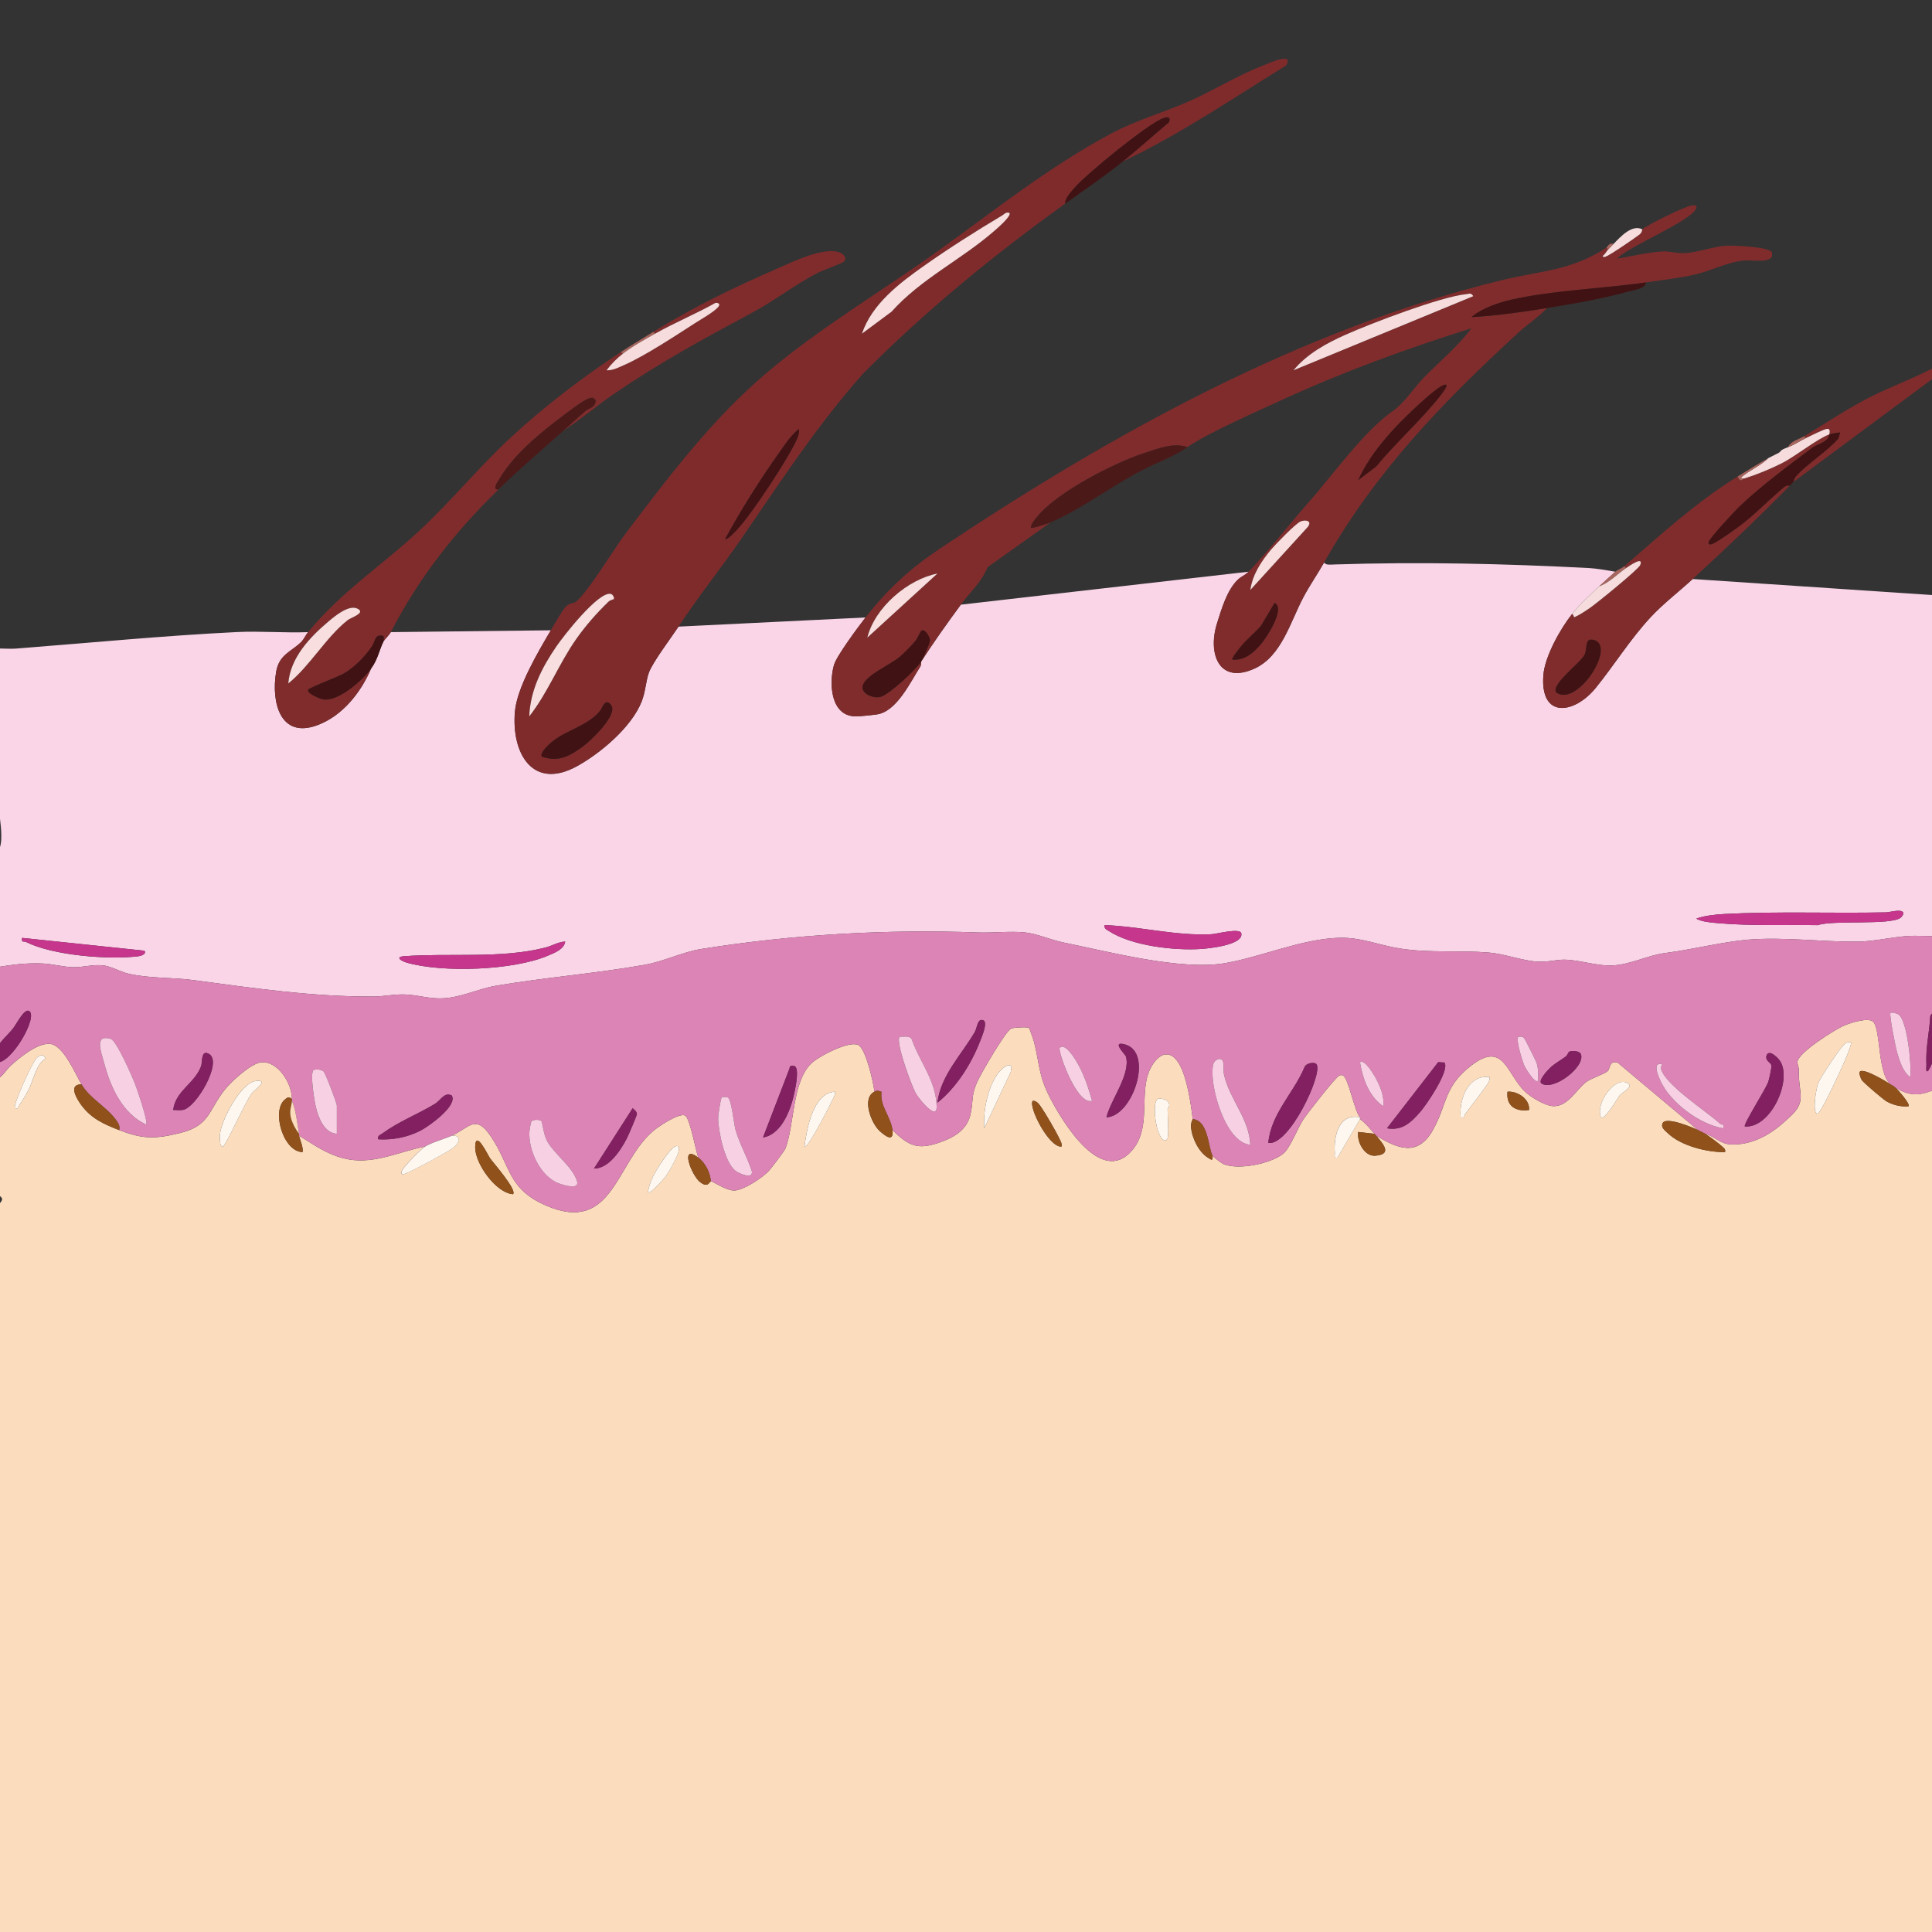 <?xml version="1.0" encoding="UTF-8"?>
<svg id="Calque_1" data-name="Calque 1" xmlns="http://www.w3.org/2000/svg" viewBox="0 0 800 800">
  <rect x="0" y="0" width="800" height="800" fill="#333333" stroke="none"/>
  <defs>
    <style>
      .cls-1 {
        fill: #f8d0e4;
      }

      .cls-2 {
        fill: #fef7f0;
      }

      .cls-3 {
        fill: #c5368c;
      }

      .cls-4 {
        fill: #f6dcdc;
      }

      .cls-5 {
        fill: #91511b;
      }

      .cls-6 {
        fill: #a8655e;
      }

      .cls-7 {
        fill: #832062;
      }

      .cls-8 {
        fill: #4c1919;
      }

      .cls-9 {
        fill: #802c2c;
      }

      .cls-10 {
        fill: #7f2b2c;
      }

      .cls-11 {
        fill: #f9d5e7;
      }

      .cls-12 {
        fill: #411213;
      }

      .cls-13 {
        fill: #f8dede;
      }

      .cls-14 {
        fill: #dc84b5;
      }

      .cls-15 {
        fill: #fbddbd;
      }
    </style>
  </defs>
  <path class="cls-15" d="M782.81,449.01c-1.81-1.24-11.12-6.85-12.65-5.3-.5.5.23,2.61.71,3.44.58,1.03,9.16,8.3,10.5,9.02,2.77,1.47,5.76,2.16,8.89,1.93.95-.87-4.32-6.75-5.21-7.58,7.03,4.08,10.87,2.8,17.87,0v564.06c-6.81.31-13.65.46-20.47.77-36.04,1.6-71.82,2.16-107.97-.02-22.22-1.33-45.61-5.21-67.8-4.57-36.41,1.04-72.95,5.4-109.39,6.13-42.19.84-83.88-3.22-125.9-4.55-75.35-2.38-150.98-6.86-226.36-7.58-41.77-.4-80.01,4.72-121.35,7.54-8.28.57-16.64.83-24.94.77l.33-513.3c.68-2.23,3.84-3.04-.33-5.27v-47.76c2.12-.56,3.86-3.85,5.95-5.7,3.78-3.35,10.9-9.24,16.03-8.78,5.54.5,10.49,12.47,13.02,16.75-5.77-.05-1.78,6.29.02,8.7,4.14,5.55,9.44,7.87,15.62,10.25,9.89,3.81,14.96,3.74,25.34,1.16,12.37-3.06,11.61-9.62,18.61-18.2,2.7-3.3,10.47-10.4,14.56-10.98,7.04-1.01,13.11,8.83,12.97,15.13-1.36-1.07-1.85-.69-3.02.32-5.45,4.73-.55,21.56,7.48,21.66.22-2.44-1-4.54-1.49-6.82,5.94,3.7,11.12,7.46,18.03,9.31,12.05,3.22,22.38-2.44,34.09-4.76-1.69,1.05-9.18,8.57-9.67,10.25-.3,1.02.09,1.41,1.09,1.11,2.6-.79,18.26-9.22,20.46-11.01,2.36-1.92,3.62-5.1-.72-4.9,7.12-3.17,9.75-9,15.95.07,8.54,12.49,6.93,21.91,23.01,28.88,27.97,12.11,28.84-18.09,44.82-31.2,2.02-1.66,10.65-7.46,12.92-5.99,1.81,1.17,4.37,14.6,5.31,17.35-7.9-5.99-2.75,7.47.8,10.17,3.25,2.47,3.68-.05,4.41-.31s6.41,4.02,9.96,3.76c3.82-.27,11.62-5.35,14.24-8.3,1.01-1.14,6.35-8.13,6.71-9.09,3.76-9.9,2.75-26.9,10.38-34.92,2.88-3.03,15.93-9.85,19.76-7.94,3.15,1.57,6.3,15.59,6.7,19.34-5.39,2.65-1.35,13.13,2.21,16.32,2.36,2.12,5.88,4.74,5.24-.4,6.85,6.57,10.35,8.29,19.54,5.11,5.64-1.95,11.18-4.99,12.71-11.32,1.55-6.42-.05-7.74,3.36-14.77,1.61-3.32,11.26-20.03,13.55-21.08,1.07-.49,6.88-.73,7.35-.31.23.2,1.95,5.1,2.12,5.79,2.33,9.11,1.79,13.79,6.51,22.94,5.25,10.19,21.38,37.1,34.2,21.91,7.08-8.39,3.76-19.68,5.98-29.55,1.6-7.11,8.19-15.09,13.46-6.05,3.21,5.51,4.82,16.29,5.56,22.77.02.17-.85,1.34-.7,3.28.34,4.47,3.18,10.34,7,12.68,1.38.84,2.09,1.61,1.9-.8.22.43,3.68,3.07,4.47,3.41,6.16,2.67,19.66-.09,24.84-4.28,2.84-2.3,5.9-10.51,8.36-14.23,1.6-2.41,13.54-17.79,14.96-18.17.44-.12.81-.18,1.26-.05,2.33.68,4.81,14.83,7.17,17.39-8.67-1.74-10.95,7.49-10.42,14.8.08,1.13-.58,2.19,1.11,1.88l9.32-15.91c2.3,1.63,4.16,3.94,5.96,6.07l-6.7-.76c-.63,4.16,2.65,10.12,6.97,9.83,7.73-.52,2.88-5.36.47-8.32,9.04,5.55,17.25,8.78,23.47-2.26s4.36-17.88,16.06-26.86c13.37-10.26,14.54,3.78,22.11,10.93,2.48,2.35,8.4,5.92,11.79,6,6.11.15,9.45-7.02,13.74-10.13,2.03-1.47,7.58-3.25,8.7-4.41,1.22-1.27.59-4.5,4.13-3.48l33.29,27.94c-2.28-1.14-12.82-5.52-14.55-3.07-1.12,1.88.82,3.15,1.89,4.21,5.44,5.36,16.45,8.1,23.83,7.95.28-1.26-.4-1.54-1.12-2.26-.88-.87-5.96-4.68-7.06-5.32,4.18,1.16,5.94,4.24,10.79,4.41,8.63.3,16.19-4.01,22.37-9.69,3.59-3.3,6.69-5.68,6.32-10.99-.29-4.12-.83-5.18-.69-9.88.04-1.28-.71-2.63-.6-3.7.38-3.8,15.62-13.43,19.4-15,2.47-1.03,10.23-3.62,12.06-1.39,3.07,3.73,1.65,21.05,7.06,25.79ZM766.42,431.58c-1.51-.27-1.98.17-2.99,1.12-1.79,1.68-9.59,13.39-10.55,15.79-.81,2.01-2.71,12.74-.23,12.64,1.01-.04,6.08-10.79,6.97-12.6,1.07-2.18,7.65-16.05,6.8-16.95ZM18.85,438.38c-.72-2.16-2.52-1.52-3.75-.18-2,2.17-9.86,19.51-8.9,20.66,1.9.44,1.3-.51,1.93-1.42,1.2-1.74,2.74-4.25,3.69-6.12,2.03-3.99,3.29-11.05,7.04-12.94ZM418.7,441.43c-1.51-1.57-4.98,2.27-5.83,3.53-4.03,6.02-5.78,15.05-5.33,22.23l10.75-22.78c.39-.63.66-2.73.41-2.99ZM616.76,445.98c-8.79-1.07-12.72,9.22-11.91,16.67,1.93.46,1.3-.59,1.92-1.43,2.63-3.6,5.5-7.16,8.06-10.76.96-1.35,2.17-2.61,1.93-4.48ZM105.76,447.63c-6.09.86-14.3,16.37-14.68,22.24-.06.93-.24,4.93,1.11,4.9,1.26-.03,9.57-19.08,12.29-22.35.68-.82,7.43-5.66,1.28-4.8ZM662.93,462.65c1.39,1.6,7-8.17,7.8-9.11,1.14-1.35,5.65-3.44,3.39-4.93-5.3-3.5-13.73,8.6-11.19,14.04ZM345.73,452.05c-9.11.56-11.62,15.25-12.65,22.74.95-.21,1.58-1.25,2.1-2.02,2.87-4.26,7.59-13.24,9.85-18.02.44-.92.96-1.56.69-2.7ZM633.15,459.62c.38-4.5-4.72-7.9-8.93-7.57-.64,6.02,3.5,8.36,8.93,7.57ZM483.48,471.37c.57-2.32,0-9.15,0-12.13,0-.57,1.5-1.39.08-3.09-.87-1.04-2.84-1.41-4.06-1.12-2.57.62-1.15,15.43,2.49,17.11.73.34,1.4-.38,1.49-.77ZM439.54,474.78c.27-1.35-.37-2.18-.87-3.28-1.3-2.83-5.65-10.29-7.44-12.89-.82-1.19-1.92-2.93-3.6-2.78-1.94,2.35,6.71,19.4,11.91,18.95ZM212.44,494.49c1.73-1.77-8.19-12.99-9.55-14.91-.86-1.21-6.11-12.43-6.13-4.44-.02,6.67,8.54,18.86,15.68,19.35ZM280.94,474.79c-1.68-1.72-6.05,5.09-6.86,6.27-2.62,3.79-5.1,7.98-5.79,12.67.9.99,6.64-5.66,7.31-6.57,1.23-1.66,6.8-10.87,5.34-12.38Z"/>
  <path class="cls-11" d="M668.89,236.73c-2.31,2.05-4.48,3.98-6.7,6.07-3.68,3.46-8.03,7.44-11.17,11.37-4.8,6.01-11.34,17.57-11.94,25.37-1.4,18.37,12.95,16.04,21.64,5.35,7.69-9.47,14.3-20.17,22.68-29.22,5.36-5.78,11.79-10.65,17.51-15.91l102.01,6.82v141.01c-4.31.2-8.71-.28-13.02,0-6.57.45-14.31,2.28-20.86,2.33-14.88.12-30.41-2.06-45.41-.81-10.07.84-22.99,4.09-34.06,5.51-7.23.92-14.33,4.77-21.76,5.13-6.8.33-13.76-2.34-20.14-2.37-3.5-.02-6.99,1.11-11.16.81-6.51-.47-13.58-3.24-20.13-3.77-12.08-.98-23.92.26-36.38-1.62-8.71-1.31-16.51-4.76-25.44-4.48-15.69.48-31.87,7.79-47.05,10.46-18.45,3.25-48.28-4.7-67.22-8.53-5.18-1.05-10.92-3.67-16.01-4.17-6.09-.6-13.13.26-19.38.03-38.03-1.41-76.86.85-114.58,6.85-7.55,1.2-15.42,5.13-23.36,6.54-20.31,3.61-41.18,5.21-61.49,8.65-7.62,1.29-14.45,4.94-22.4,5.24-5.23.2-9.93-1.32-14.9-1.58-4.78-.25-9.05.8-13.4.83-24.97.16-50.09-3.49-74.57-6.79-9.01-1.21-18.23-.63-27.13-2.7-3.21-.75-6.91-2.95-10.09-3.37-4.26-.57-8.29.78-12.63.72-3.76-.05-8.82-1.36-12.63-1.54-6.69-.31-12.45.46-18.97,1.52-.03,11.11.02,22.25,0,33.35,0,2.02,0,4.05,0,6.07,0,2.27,0,4.55,0,6.82h-.74v-47.76c1.23-.79.74-2.88.76-4.16.13-12.22-.59-24.59.37-36.77.11-1.38,1.34-2.62-1.13-2.28v-3.03c3.44-.08,2.48-9.39,2.2-11.71-1.81-14.86.44-26.21-1.49-40.18-1.32-9.6,1.07-22.32.03-32.26,2.58-.12,5.23.2,7.81,0,30.45-2.36,61.06-5.36,91.56-6.85,9.76-.48,19.67.42,29.44.03-1.06,1.27-1.66,2.95-2.95,4.2-4.03,3.9-9.08,5.14-10.27,12.28-2.11,12.61,1.69,27.84,17.17,22.03,10.23-3.84,17.89-13.41,22.12-23.35,2.93-4.04,3.36-7.69,5.21-11.37.3-.6,2.36-2.61,2.98-3.79l66.27-.76c-5.23,8.87-14.04,23.71-14.88,33.75-1.45,17.37,7.47,32.63,25.81,22.48,9.71-5.37,22.48-16.14,26.66-26.68,1.63-4.11,1.76-8.6,3.03-12.08,1.57-4.28,9.34-14.58,12.25-18.99l77.44-3.79c-2.88,3.69-12.03,15.98-13.06,19.68-2.17,7.73-1.35,21.2,8.97,21.26,1.8.01,6.96-.53,8.87-.82,8.14-1.22,13.75-13.29,17.88-19.74.48-.74.28-1.96.43-2.18,4.66-7.28,10.91-16.1,16.38-23.5l119.14-13.65c-1.58,1.62-2.95,1.86-4.51,3.37-4.46,4.36-6.64,12.03-8.5,17.88-4.01,12.62.73,25.59,15.52,18.84,11.16-5.1,14.73-19.21,20.18-29.49,2.62-4.94,5.83-9.55,8.58-14.39.74,1.19,2.88.84,4.11.8,35.65-1.16,70.02-.37,105.71,1.49,3.28.17,7.49.97,10.8,1.51ZM788.02,377.75c-.99-1.4-5.53,0-7.04.03-21.96.48-45.36-.48-67.07.69-3.47.19-8.39.72-11.51,1.92,2.31,1.37,6.59,1.66,9.31,1.89,13.55,1.17,27.33.58,40.98.8,6.5-2.19,29.9.12,34.27-3.02.61-.44,1.51-1.69,1.07-2.31ZM457.42,383.06c-.3,1.52.71,1.77,1.7,2.43,9.41,6.2,27.17,8.17,38.16,7.46,3.07-.2,17.68-1.61,16.72-6.46-.47-2.4-10.18.24-12.29.35-14.74.77-29.58-3.24-44.29-3.78ZM59.8,393.67l-50.63-5.31c-.42,2.2.64,1.21,1.64,1.71,11.1,5.59,34.16,7.39,46.42,5.91.94-.11,3.6-.84,2.57-2.3ZM234.04,389.88c-2.99.14-5.31,1.75-8.32,2.51-18.26,4.64-39.45,2.18-58.33,3.55-4.05.29-1.13,2.06,1.09,2.69,14.9,4.25,44.01,3.18,58.31-2.87,2.58-1.09,6.83-2.65,7.25-5.88Z"/>
  <path class="cls-14" d="M802.91,387.6v33.36c-.85-2.05-2.7-2.24-3.61-.26-.41,6.96-2,13.3-1.61,20.36.04.66-.5,3.38.75,2.28,2.35-3.73,4.02-9.66,4.46-14.03v21.23c-7,2.8-10.84,4.08-17.87,0-1.35-1.26-1.4-.95-2.23-1.52-5.41-4.74-3.99-22.06-7.06-25.79-1.83-2.23-9.59.36-12.06,1.39-3.77,1.58-19.01,11.2-19.4,15-.11,1.07.64,2.42.6,3.7-.14,4.7.4,5.76.69,9.88.37,5.31-2.73,7.69-6.32,10.99-6.18,5.68-13.74,10-22.37,9.69-4.85-.17-6.61-3.25-10.79-4.41-.66-.38-2.16-1.11-2.98-1.52l-33.29-27.94c-3.55-1.02-2.92,2.21-4.13,3.48-1.11,1.16-6.66,2.94-8.7,4.41-4.29,3.11-7.64,10.27-13.74,10.13-3.39-.08-9.3-3.65-11.79-6-7.57-7.16-8.74-21.19-22.11-10.93-11.7,8.98-9.89,15.9-16.06,26.86s-14.43,7.81-23.47,2.26c-.22-.27-.52-.49-.74-.76-1.8-2.13-3.66-4.43-5.96-6.07v-.76c-2.35-2.56-4.83-16.71-7.17-17.39-.45-.13-.82-.07-1.26.05-1.42.38-13.37,15.77-14.96,18.17-2.47,3.72-5.52,11.93-8.36,14.23-5.17,4.18-18.68,6.95-24.84,4.28-.78-.34-4.25-2.99-4.47-3.41-1.83-3.59-1.74-14.65-8.19-15.16-.74-6.48-2.36-17.26-5.56-22.77-5.27-9.05-11.87-1.07-13.46,6.05-2.22,9.86,1.11,21.16-5.98,29.55-12.83,15.19-28.95-11.72-34.2-21.91-4.72-9.15-4.18-13.83-6.51-22.94-.18-.69-1.9-5.59-2.12-5.79-.47-.42-6.28-.18-7.35.31-2.29,1.05-11.94,17.77-13.55,21.08-3.41,7.03-1.81,8.35-3.36,14.77-1.53,6.33-7.07,9.37-12.71,11.32-9.19,3.18-12.69,1.45-19.54-5.11-.71-5.66-5.3-9.97-4.54-15.84-1.19-.52-1.71-.66-2.91-.08-.39-3.75-3.54-17.76-6.7-19.34-3.83-1.91-16.88,4.91-19.76,7.94-7.63,8.02-6.62,25.02-10.38,34.92-.36.96-5.7,7.95-6.71,9.09-2.63,2.95-10.43,8.03-14.24,8.3-3.55.25-9.21-4.04-9.96-3.76-.25-3.72-2.27-7.63-5.21-9.86-.93-2.74-3.49-16.17-5.31-17.35-2.27-1.47-10.9,4.33-12.92,5.99-15.99,13.11-16.86,43.31-44.82,31.2-16.09-6.96-14.47-16.39-23.01-28.88-6.2-9.06-8.82-3.24-15.95-.07-3.24,1.44-8.39,2.83-11.17,4.55-11.7,2.32-22.03,7.98-34.09,4.76-6.91-1.85-12.1-5.61-18.03-9.31-.05-.24.04-.51,0-.76-.81-4.45-1.24-9.73-2.98-13.65,0-.25,0-.51,0-.76.14-6.3-5.93-16.13-12.97-15.13-4.08.58-11.86,7.68-14.56,10.98-7,8.58-6.24,15.13-18.61,18.2-10.38,2.57-15.45,2.65-25.34-1.16.3-1.74-.15-2.49-1.07-3.83-3.98-5.79-10.93-8.98-14.56-15.12-2.53-4.28-7.48-16.25-13.02-16.75-5.13-.46-12.25,5.42-16.03,8.78-2.09,1.85-3.82,5.13-5.95,5.7,0-2.27,0-4.55,0-6.82,5.88.61,17.07-18.71,13.39-21.23-2-1.37-5.33,5.45-6.71,7.18-2.15,2.68-4.89,4.92-6.68,7.98.03-11.11-.03-22.25,0-33.35,6.53-1.06,12.29-1.82,18.97-1.52,3.82.18,8.87,1.49,12.63,1.54,4.34.06,8.37-1.29,12.63-.72,3.18.42,6.88,2.62,10.09,3.37,8.9,2.07,18.12,1.49,27.13,2.7,24.48,3.29,49.59,6.95,74.57,6.79,4.35-.03,8.62-1.08,13.4-.83,4.97.26,9.66,1.77,14.9,1.58,7.94-.3,14.77-3.95,22.4-5.24,20.31-3.44,41.18-5.04,61.49-8.65,7.94-1.41,15.81-5.34,23.36-6.54,37.71-6.01,76.54-8.26,114.58-6.85,6.25.23,13.3-.63,19.38-.03,5.09.5,10.83,3.12,16.01,4.17,18.94,3.83,48.77,11.79,67.22,8.53,15.18-2.68,31.36-9.98,47.05-10.46,8.93-.27,16.73,3.17,25.44,4.48,12.47,1.88,24.3.64,36.38,1.62,6.54.53,13.62,3.3,20.13,3.77,4.17.3,7.66-.82,11.16-.81,6.38.03,13.33,2.69,20.14,2.37,7.44-.36,14.54-4.2,21.76-5.13,11.07-1.41,23.98-4.66,34.06-5.51,14.99-1.25,30.53.93,45.41.81,6.55-.05,14.29-1.89,20.86-2.33,4.31-.29,8.71.19,13.02,0ZM790.99,445.98c.62-4.71-1.21-23.24-4.78-25.83-.78-.56-2.96-1.12-3.4-.7-.6.57,2.14,14.32,2.78,16.49,1.01,3.41,2.4,8,5.4,10.04ZM388.18,456.59c7.74-6.18,13.83-15.78,17.48-25.03.67-1.69,3.57-8.26,1.49-9.08-2.44-.96-2.51,3.12-3.48,4.79-5.49,9.45-14.17,18.04-15.5,29.32ZM372.53,429.29c-1.92,1.93,4.97,20.31,6.57,23.26,1.28,2.35,8.92,11.86,8.74,5.57-.32-10.77-7.03-18.36-10.45-28.09-1.19-1.24-3.31-.66-4.87-.74ZM636.86,447.49c.11-2.64.18-4.77-.58-7.37-.18-.62-4.68-9.6-5.03-10.04-.84-1.05-1.36-.86-2.57-.78-1.11,1.16,1.75,10.29,2.6,12.12.44.95,4.35,7.48,5.58,6.06ZM60.54,465.68c.9-1.05-3.76-14.61-4.64-16.87-1.22-3.16-7.66-17.88-10.03-18.6-7.08-2.15-3.88,5.65-2.82,9.7,2.69,10.23,7.56,21.16,17.49,25.78ZM458.17,462.65c10.91-.4,19.63-26.88,7.66-30.17-5.9-1.62.13,4.11.37,4.92,2.17,7.36-6.39,18.11-8.03,25.24ZM452.21,455.83c-1.67-5.86-3.56-11.74-6.85-16.9-.88-1.39-4.35-7.07-6.55-5.07-1,.91,7.07,24.06,13.4,21.97ZM649.69,435.55c-.31.18-.61,1.42-1.37,1.97-2.16,1.58-4.6,2.85-6.54,4.75-1.06,1.04-5.11,5.32-3.45,6.39,4.94,3.2,18.05-6.84,16.32-12.05-.51-1.54-3.85-1.71-4.96-1.05ZM71.72,459.62c1.32-.05,2.75.19,4.05-.04,5.51-.99,16.38-19.71,10.87-23.11-3.49-2.15-2.81,3.46-3.36,4.98-2.62,7.22-10.66,10.25-11.56,18.17ZM722.5,466.44c10.58.81,19.5-18.6,14.78-26.8-.91-1.58-5-5.63-5.84-2.38-.51,1.97,1.84,2.75,2.06,3.86.17.87-.89,5.57-1.27,6.78-.9,2.86-10.51,17.76-9.72,18.53ZM517.73,474.02c-.45-10.79-8.3-18.31-10.83-28.77-.48-1.96,0-4.09-.44-5.61-.64-2.18-3.5-.98-4.03.95-2.08,7.65,4.77,32.68,15.31,33.42ZM598.1,439.97l-2.57-.15-21.2,27.37c6.4,1.08,9.9-2.42,13.78-6.81,2.49-2.82,12.35-17.25,9.99-20.42ZM545.19,440.77c-.76-1.23-4.46-.57-5.02,1.14-4.51,10.74-13.92,19.29-14.99,31.35,8.58,1.33,22.55-28.39,20-32.49ZM572.82,458.11c.37-4.14-1.05-7.58-2.85-11.12-.69-1.35-5-8.85-6.82-7.07,1.12,6.84,3.77,14.17,9.67,18.19ZM688.25,440.67c-4.17-1.05-1.8,4.54-.62,7.06,4.22,9,16.21,17.86,25.92,19.46.49-1.96-.68-1.33-1.39-1.97-5.67-5.11-22.11-15.67-24.3-22.34-.28-.85.08-1.47.38-2.22ZM315.95,470.99c8.03-1.26,11.84-12.42,13.2-19.54.38-2.01,1.84-9.14-.17-10.02-.65-.29-2.09-.34-2.03.96l-10.99,28.6ZM139.47,469.48v-11.75c0-.77-4.77-13.54-5.53-14.08-1.22-.88-2.68-.92-4.09-.62-1.59,1.37.31,12.72.9,15.24,1.05,4.49,3.44,10.89,8.71,11.22ZM187.07,453.62c-3.17-1.54-4.32,1.86-7.17,3.58-7.07,4.26-14.83,7.21-21.57,12.15-.93.68-2.07.8-1.73,2.4,6.04.37,12.22-.84,17.63-3.65,3.22-1.67,15.33-10.18,12.83-14.48ZM298.88,454.39c-.44.3-1.51,7.28-1.5,8.53.02,5.39,2.78,18.92,7.43,22.07,1.35.91,6.85,3.47,6.55.17-1.76-5.8-5.21-11.65-6.8-17.36-.72-2.59-1.67-12.81-3.23-13.4-.52-.2-2.06-.27-2.45-.01ZM245.96,483.88c6.08,0,10.94-7.41,13.53-12.37.64-1.22,4.15-9.42,4.21-10.13.1-1.18-1.06-1.76-1.73-2.5l-16.01,25ZM224.24,464.3c-.5-.79-3.58-.84-4.2.04-.2.29-.76,3.43-.81,4.1-.56,7.86,4.6,18.75,12.15,21.55,1.93.71,8.61,2.9,7.56-.86-1.63-5.84-9.73-11.55-12.5-16.85-1.28-2.45-1.87-7.47-2.2-7.99Z"/>
  <path class="cls-9" d="M802.91,151.06v3.79l-60.31,44.73c.11-.11.29-1.45,1.05-2.31,4.49-5.15,12.84-10.23,17.58-15.69l.73-2.46c-.16-.16-3.82.53-4.46.75-.55,3.4-4.66,3.72-7.14,5.58-9.6,7.18-20.53,15.35-29.36,23.6-2.32,2.17-12.46,13.02-13.39,15.18-.4.93.15,1.39,1.1,1.12,2.08-.62,9.59-6.05,11.8-7.7,6.1-4.56,11.42-10.17,17.22-15.07,1.11-.94,1.7-1.73,3.38-1.48-13.36,13.6-26.2,25.78-40.21,38.67-5.72,5.26-12.15,10.13-17.51,15.91-8.39,9.04-14.99,19.75-22.68,29.22-8.69,10.69-23.04,13.02-21.64-5.35.6-7.8,7.14-19.36,11.94-25.37,1.2,1.43.13,1.8,1.97.89,1.5-.74,3.68-2.17,5.12-3.15,2.81-1.9,20.38-16.17,21.08-17.96,1.56-3.97-4.91.64-5.84,1.26l-.74-.76c15.66-13.53,29.34-26.22,46.91-37.15,1.28,2.7,1.61,1.19,2.98.76,4.98-1.56,10.48-3.83,15.16-6.17,5.7-2.85,15.01-10.37,19.84-12.02.2-1.22.47-2.52-1.11-2.28-1.39.21-6.74,2.94-8.57,3.79l-.74-.76c9.11-5.49,18.02-11.53,27.53-16.32,9.29-4.67,19.21-8.12,28.31-13.25ZM644.38,286.7c8.75,6.47,25.74-20.17,15.03-21.81-3.33-.51-2.03,3.59-3.29,6.23-1.59,3.32-13.97,12.23-11.75,15.58Z"/>
  <path class="cls-7" d="M802.91,429.3c-.44,4.37-2.11,10.3-4.46,14.03-1.25,1.11-.71-1.62-.75-2.28-.39-7.06,1.2-13.39,1.61-20.36.91-1.98,2.76-1.79,3.61.26-.19,2.7.27,5.69,0,8.34Z"/>
  <path class="cls-5" d="M703.14,467.96c.82.41,2.32,1.14,2.98,1.52,1.1.63,6.18,4.45,7.06,5.32.73.72,1.4,1,1.12,2.26-7.38.15-18.39-2.59-23.83-7.95-1.07-1.06-3.01-2.33-1.89-4.21,1.73-2.46,12.27,1.93,14.55,3.07Z"/>
  <path class="cls-2" d="M766.42,431.58c.85.9-5.73,14.77-6.8,16.95-.89,1.81-5.96,12.56-6.97,12.6-2.48.1-.58-10.63.23-12.64.96-2.4,8.76-14.11,10.55-15.79,1.01-.95,1.48-1.39,2.99-1.12Z"/>
  <path class="cls-2" d="M105.76,447.63c6.14-.86-.6,3.97-1.28,4.8-2.72,3.27-11.03,22.32-12.29,22.35-1.35.03-1.18-3.97-1.11-4.9.39-5.87,8.59-21.39,14.68-22.24Z"/>
  <path class="cls-2" d="M187.13,470.24c4.34-.2,3.08,2.98.72,4.9-2.2,1.79-17.86,10.22-20.46,11.01-1,.3-1.39-.09-1.09-1.11.49-1.68,7.98-9.2,9.67-10.25,2.78-1.72,7.93-3.11,11.17-4.55Z"/>
  <path class="cls-5" d="M782.81,449.01c.84.57.88.26,2.23,1.52.89.83,6.15,6.71,5.21,7.58-3.13.22-6.12-.46-8.89-1.93-1.35-.71-9.92-7.99-10.5-9.02-.47-.83-1.21-2.94-.71-3.44,1.54-1.55,10.84,4.07,12.65,5.3Z"/>
  <path class="cls-5" d="M33.74,449.01c3.63,6.14,10.58,9.33,14.56,15.12.92,1.34,1.37,2.1,1.07,3.83-6.18-2.38-11.48-4.71-15.62-10.25-1.8-2.41-5.79-8.75-.02-8.7Z"/>
  <path class="cls-5" d="M212.44,494.49c-7.14-.5-15.7-12.69-15.68-19.35.02-7.99,5.27,3.23,6.13,4.44,1.36,1.92,11.28,13.15,9.55,14.91Z"/>
  <path class="cls-5" d="M120.86,455.07c0,.25,0,.51,0,.76-.05,2.07-1.04,3.31-.57,6.26.36,2.3,2.06,5.56,3.55,7.39.04.24-.05.52,0,.76.49,2.28,1.7,4.38,1.49,6.82-8.03-.1-12.93-16.93-7.48-21.66,1.16-1.01,1.65-1.39,3.02-.32Z"/>
  <path class="cls-5" d="M362.11,452.04c1.2-.59,1.72-.44,2.91.08-.77,5.87,3.83,10.18,4.54,15.84.64,5.14-2.87,2.53-5.24.4-3.56-3.2-7.6-13.67-2.21-16.32Z"/>
  <path class="cls-2" d="M418.7,441.43c.25.26-.02,2.36-.41,2.99l-10.75,22.78c-.45-7.19,1.3-16.22,5.33-22.23.85-1.27,4.32-5.1,5.83-3.53Z"/>
  <path class="cls-2" d="M345.73,452.05c.27,1.14-.26,1.78-.69,2.7-2.26,4.78-6.98,13.76-9.85,18.02-.52.77-1.15,1.81-2.1,2.02,1.02-7.49,3.54-22.18,12.65-22.74Z"/>
  <path class="cls-2" d="M563.15,462.66v.76l-9.32,15.91c-1.69.32-1.02-.75-1.11-1.88-.53-7.3,1.75-16.53,10.42-14.8Z"/>
  <path class="cls-2" d="M616.76,445.98c.25,1.87-.97,3.13-1.93,4.48-2.57,3.61-5.43,7.16-8.06,10.76-.62.85.01,1.89-1.92,1.43-.81-7.45,3.12-17.74,11.91-16.67Z"/>
  <path class="cls-2" d="M280.94,474.79c1.47,1.5-4.1,10.72-5.34,12.38-.68.91-6.42,7.56-7.31,6.57.68-4.69,3.17-8.88,5.79-12.67.82-1.18,5.18-7.99,6.86-6.27Z"/>
  <path class="cls-5" d="M502.1,478.58c.19,2.41-.52,1.64-1.9.8-3.81-2.34-6.66-8.21-7-12.68-.15-1.94.72-3.11.7-3.28,6.45.51,6.36,11.57,8.19,15.16Z"/>
  <path class="cls-5" d="M569.11,469.48c.23.27.52.49.74.76,2.4,2.95,7.25,7.79-.47,8.32-4.32.29-7.61-5.67-6.97-9.83l6.7.76Z"/>
  <path class="cls-2" d="M483.48,471.37c-.09.38-.76,1.1-1.49.77-3.64-1.68-5.06-16.5-2.49-17.11,1.22-.29,3.19.08,4.06,1.12,1.42,1.7-.08,2.52-.08,3.09,0,2.98.57,9.81,0,12.13Z"/>
  <path class="cls-2" d="M662.93,462.65c-2.54-5.45,5.89-17.55,11.19-14.04,2.25,1.49-2.25,3.59-3.39,4.93-.8.94-6.41,10.71-7.8,9.11Z"/>
  <path class="cls-5" d="M439.54,474.78c-5.19.46-13.84-16.6-11.91-18.95,1.67-.16,2.77,1.58,3.6,2.78,1.79,2.61,6.15,10.06,7.44,12.89.5,1.1,1.14,1.93.87,3.28Z"/>
  <path class="cls-5" d="M289.14,479.34c2.94,2.23,4.96,6.14,5.21,9.86-.73.27-1.16,2.79-4.41.31-3.55-2.7-8.71-16.16-.8-10.17Z"/>
  <path class="cls-2" d="M18.85,438.38c-3.75,1.89-5.01,8.95-7.04,12.94-.95,1.87-2.49,4.39-3.69,6.12-.62.91-.03,1.86-1.93,1.42-.96-1.15,6.9-18.49,8.9-20.66,1.24-1.34,3.04-1.98,3.75.18Z"/>
  <path class="cls-5" d="M633.15,459.62c-5.44.78-9.58-1.55-8.93-7.57,4.22-.33,9.32,3.07,8.93,7.57Z"/>
  <path class="cls-10" d="M228.08,260.99c1.26-2.14,4.93-8.64,6.29-9.9,1.78-1.65,3.06-1.06,4.2-1.99,5.15-4.24,15.5-21.64,20.49-28.22,17.96-23.65,35.75-47.3,58.33-66.44,22.05-18.69,47.5-33.67,71.02-50.53,23.9-17.14,45.26-34.36,71.49-48.51,10.29-5.55,21.61-8.67,32.28-13.38s20.22-10.8,30.79-14.89c2.67-1.03,12.89-5.78,9.63-.05-22.32,13.8-44.01,28.54-67.73,39.83,6.52-5.28,12.86-10.96,19.28-16.39.59-2.16-.44-2.22-2.34-1.63-5.94,1.85-32.44,23.55-37.02,29.02-1.41,1.68-3.76,4.1-3.74,6.42-29.65,21.34-57.93,44.41-83.78,70.5-18.68,21.01-33.98,44.44-49.82,67.55-8.71,12.71-18.02,24.22-26.5,37.08-2.91,4.42-10.68,14.72-12.25,18.99-1.27,3.48-1.4,7.97-3.03,12.08-4.18,10.54-16.96,21.31-26.66,26.68-18.34,10.14-27.26-5.11-25.81-22.48.84-10.04,9.65-24.88,14.88-33.75ZM417.95,88.14c-1.54-.42-2.03.53-3,1.1-10.27,6.07-22.65,13.97-32.38,20.86-10.15,7.18-21.52,15.75-25.66,28.07l12.26-9.11c12.14-13.57,28.92-21.55,42.44-33.36.94-.82,7.56-6.41,6.34-7.56ZM300.31,223.08c.81.83,4.56-3.42,5.23-4.14,5.78-6.22,21.65-30.09,24.72-37.76.48-1.2.73-2.28.57-3.58-3.38,2.62-5.87,6.56-8.35,10.07-7.97,11.26-15.56,23.29-22.17,35.41ZM254.14,248.09c.42-.59-.43-2.01-1.19-2.17-5.13-1.14-19.47,17.26-22.49,21.66-6,8.73-10.86,18.14-11.3,29.05,7.69-9.74,12.24-21.8,19.49-32.08,3.92-5.56,8.39-10.62,13.25-15.35.83-.8,2.17-1,2.25-1.11ZM224.36,313.29c7.01,2.44,11.59-.24,17.06-4.23,3.08-2.24,14.54-13.01,11.66-17.04-2.49-3.48-3.84,1.44-4.55,2.28-5.48,6.49-14.02,7.91-20.06,12.95-1.1.91-5.13,4.5-4.11,6.04Z"/>
  <path class="cls-9" d="M680.05,94.96c2.34-2.01,17.81-9.6,20.47-9.87.76-.08,2.46-.36,1.86,1.14-2.14,5.4-27.91,15.66-32.76,20.85,6.17-.95,12.87-2.7,19.1-2.97,2.65-.12,5.54.85,8.81.69,5.57-.26,11.59-2.63,17.11-3.05,2.64-.2,18.43.44,19.05,2.78,1.33,5-8.29,2.96-11.56,3.33-7.56.84-13.34,4.23-20.34,5.83-6,1.38-13.99,2.34-20.26,3.26-17.68,2.6-38.31,3.18-55.87,7.18-5.26,1.2-12.28,3.6-16.36,7.22,10.47-.64,20.92-2.11,31.27-3.78-3.56,3.82-8.1,6.7-11.92,10.22-31.75,29.25-58.89,57.28-80.41,95.16-2.75,4.84-5.96,9.45-8.58,14.39-5.45,10.27-9.02,24.39-20.18,29.49-14.79,6.75-19.53-6.22-15.52-18.84,1.86-5.85,4.04-13.52,8.5-17.88,1.55-1.52,2.92-1.75,4.51-3.37,7.73-7.91,17.16-19.97,24.95-28.8,10.31-11.67,22.93-29.54,35.01-37.89,4.54-3.14,8.79-9.77,12.62-13.68,6.63-6.77,14-12.77,19.74-20.45-26.59,8.36-53.08,18-78.45,29.67-9.69,4.46-31.37,13.99-39.2,19.6-5.73-2.13-12.48.69-18.03,2.49-12.35,4.01-35.98,16.14-44.16,26.31-1,1.24-2.51,2.89-2.59,4.56.48.44,7.09-1.81,8.19-2.27l-26.09,18.55c-2.65,6.41-7.23,10.28-11.14,15.57-5.47,7.4-11.72,16.22-16.38,23.5.74-1.13,3.67-7.6,3.65-8.74-.03-1.33-1.86-4.49-3.26-4.15-.77.19-1.81,3.21-2.61,4.17-1.66,1.99-4.74,5.19-6.69,6.83-3.98,3.35-13.83,7.4-15.28,11.79-1.1,3.32,4.51,5.76,7.62,4.69,3.81-1.32,14.3-11.09,16.59-14.59-.15.23.05,1.44-.43,2.18-4.13,6.44-9.74,18.51-17.88,19.74-1.91.29-7.06.83-8.87.82-10.32-.06-11.14-13.52-8.97-21.26,1.04-3.69,10.18-15.99,13.06-19.68,9.26-11.87,18.55-20.35,31.03-28.67,71.18-47.48,149.16-90.78,232.69-111.07,16.53-4.01,28.33-3.79,43.05-13.4l.74.76c-.72.82-1.25,1.96-2.23,2.66-.12.57.72.49,1.1.37,1.88-.62,11.88-7.53,14.09-9.19,1.16-.87,1.09-2.09,1.19-2.17ZM535.6,153.33l74.46-30.69c-1.03-1.59-1.64-.95-2.99-.82-10.34.98-39.46,12.12-49.85,16.76-7.91,3.53-16.01,7.92-21.62,14.75ZM598.89,159.4c-1.28-1.2-9.08,5.96-10.43,7.19-9.8,8.87-20.62,20.01-26.05,32.23l7.45-5.67c8.15-9.95,18.99-19.55,26.78-29.6.52-.68,2.83-3.61,2.25-4.15ZM517.74,244.31l23.83-26.14c1.83-2.44-.8-3.08-2.96-2.26-2.05.78-10.48,9.51-12.32,11.72-3.99,4.76-7.68,10.32-8.54,16.69ZM388.17,237.49c-12.21,2.38-25.92,13.98-29.03,26.53l29.03-26.53ZM510.29,273.12c4.98.54,8.9-2.95,11.89-6.46,2.05-2.41,10.31-14.67,5.6-17.03l-5.6,9.45c-2.4,2.83-5.41,5.16-7.81,7.97-.58.68-4.63,5.59-4.08,6.07Z"/>
  <path class="cls-9" d="M270.52,137.41c18-11.08,33.09-18.21,52.37-26.67,6.16-2.71,17.96-8.33,24.37-6.35,1.59.49,3.73,2.1,2.25,3.87-.61.73-8.8,3.63-10.98,4.75-9.3,4.8-18,11.61-27.03,16.45-20.29,10.87-37.89,20.43-57.14,33.55-7.16,4.88-13.8,10.6-21.06,15.33,3.11-2.78,6.16-5.66,9.34-8.34,1.33-1.12,3.76-1.15,4.07-4.15-.99-1.37-1.52-1.32-3.02-.83-2.52.84-10.65,7.2-13.29,9.22-8.46,6.46-17.96,14.58-23.47,23.87-.39.66-3.65,5.05-.43,4.49-18.3,17.86-32.88,36.41-44.68,59.13-.61,1.18-2.67,3.19-2.98,3.79.07-2.01.51-2.59-1.9-2.31-1.64.19-1.93,3.02-2.99,4.54-2.96,4.23-7.04,8.45-11.47,11.07-2.28,1.35-14.72,6-14.91,6.81-.39,1.67,5.29,3.87,6.52,4.02,6.17.73,16.08-7.98,19.54-12.75-4.23,9.93-11.89,19.51-22.12,23.35-15.48,5.81-19.27-9.41-17.17-22.03,1.19-7.15,6.24-8.39,10.27-12.28,1.29-1.25,1.9-2.92,2.95-4.2,14.32-17.27,30.23-27.26,46.18-42.07,13.23-12.29,24.67-26.43,37.95-38.69,14.11-13.02,29.49-24.74,45.43-35.24l.74.76c-2.5,1.95-4.82,4.25-6.7,6.82,2.54.11,4.94-1.15,7.2-2.14,8.48-3.7,21.14-12.03,29.22-17.25,2.6-1.68,7.91-4.66,9.76-6.75,1.14-1.3.13-1.82-1.01-1.81-8.16,4.6-16.92,8.18-25.06,12.79l-.74-.76ZM119.38,282.98c8.96-7.21,15.63-19.16,24.54-26.18,1.42-1.12,7.18-2.83,4.51-4.55-3.59-2.33-9.56,2.68-12.29,4.97-7.73,6.49-15.91,15.02-16.77,25.75Z"/>
  <path class="cls-12" d="M681.54,116.94c-.06,2.67-5.07,3.15-7.13,3.73-10.74,3.02-22.79,5.1-33.82,6.88-10.36,1.67-20.8,3.14-31.27,3.78,4.08-3.62,11.1-6.02,16.36-7.22,17.55-4,38.19-4.58,55.87-7.18Z"/>
  <path class="cls-8" d="M206.49,202.61c-3.22.57.04-3.83.43-4.49,5.51-9.28,15.01-17.4,23.47-23.87,2.65-2.02,10.77-8.38,13.29-9.22,1.5-.5,2.03-.54,3.02.83-.31,2.99-2.74,3.03-4.07,4.15-3.18,2.68-6.23,5.56-9.34,8.34-8.94,8.01-18.22,15.87-26.81,24.26Z"/>
  <path class="cls-12" d="M441.04,84.34c-.01-2.32,2.33-4.74,3.74-6.42,4.58-5.48,31.08-27.18,37.02-29.02,1.91-.59,2.93-.53,2.34,1.63-6.42,5.43-12.76,11.11-19.28,16.39-8.01,6.49-15.6,11.51-23.83,17.44Z"/>
  <path class="cls-4" d="M747.81,181.39c1.83-.85,7.18-3.58,8.57-3.79,1.58-.24,1.3,1.06,1.11,2.28-4.83,1.65-14.13,9.18-19.84,12.02-4.68,2.34-10.18,4.61-15.16,6.17-2.45.16-1.53-.44-.26-1.4,3.17-2.4,7.12-4.13,9.94-6.94.5-.28,1.02-.49,1.49-.76l2.98-1.52c1.18-.79-.11-.81,3.72-2.27,3.08-1.18,4.87-2.59,7.45-3.79Z"/>
  <path class="cls-4" d="M680.05,94.96c-.09.08-.03,1.3-1.19,2.17-2.21,1.66-12.21,8.57-14.09,9.19-.38.12-1.22.21-1.1-.37.98-.69,1.51-1.84,2.23-2.66.52-.59,1.57-1.59,2.23-2.27,2.77-2.84,7.53-8.24,11.91-6.07Z"/>
  <path class="cls-6" d="M270.52,137.41l.74.76c-4.43,2.51-9.38,5.21-13.4,8.34l-.74-.76c4.42-2.91,8.87-5.55,13.4-8.34Z"/>
  <path class="cls-6" d="M673.35,235.21c-3.72,2.47-6.85,6.02-11.17,7.58,2.22-2.09,4.39-4.02,6.7-6.07.82-.72,2.65-1.35,3.72-2.27l.74.76Z"/>
  <path class="cls-6" d="M732.18,189.73c-2.82,2.81-6.76,4.54-9.94,6.94-1.27.96-2.19,1.56.26,1.4-1.37.43-1.7,1.94-2.98-.76,4.42-2.75,7.99-4.98,12.66-7.58Z"/>
  <path class="cls-6" d="M747.07,180.63l.74.76c-2.57,1.2-4.36,2.61-7.45,3.79,1.21-2.6,4.54-3.24,6.7-4.55Z"/>
  <path class="cls-6" d="M668.14,101.02c-.67.69-1.72,1.68-2.23,2.27l-.74-.76c.63-.41,1.04-2.14,2.98-1.52Z"/>
  <path class="cls-6" d="M736.64,187.45l-2.98,1.52c.82-.46,2.83-1.42,2.98-1.52Z"/>
  <path class="cls-3" d="M788.02,377.75c.44.62-.46,1.87-1.07,2.31-4.36,3.14-27.77.83-34.27,3.02-13.65-.22-27.43.38-40.98-.8-2.72-.24-7-.52-9.31-1.89,3.11-1.2,8.03-1.74,11.51-1.92,21.72-1.17,45.11-.21,67.07-.69,1.51-.03,6.05-1.43,7.04-.03Z"/>
  <path class="cls-3" d="M234.04,389.88c-.42,3.23-4.67,4.79-7.25,5.88-14.3,6.06-43.42,7.12-58.31,2.87-2.22-.63-5.14-2.4-1.09-2.69,18.88-1.37,40.07,1.09,58.33-3.55,3.01-.76,5.33-2.37,8.32-2.51Z"/>
  <path class="cls-3" d="M457.42,383.06c14.71.54,29.55,4.55,44.29,3.78,2.11-.11,11.82-2.75,12.29-.35.96,4.84-13.66,6.26-16.72,6.46-10.99.72-28.75-1.26-38.16-7.46-.99-.65-2.01-.91-1.7-2.43Z"/>
  <path class="cls-12" d="M153.62,276.91c-3.46,4.77-13.36,13.48-19.54,12.75-1.23-.15-6.91-2.35-6.52-4.02.19-.81,12.64-5.46,14.91-6.81,4.43-2.62,8.5-6.84,11.47-11.07,1.06-1.51,1.36-4.35,2.99-4.54,2.41-.27,1.97.3,1.9,2.31-1.85,3.68-2.28,7.33-5.21,11.37Z"/>
  <path class="cls-3" d="M59.8,393.67c1.03,1.46-1.63,2.19-2.57,2.3-12.26,1.48-35.32-.32-46.42-5.91-.99-.5-2.06.5-1.64-1.71l50.63,5.31Z"/>
  <path class="cls-4" d="M673.35,235.21c.93-.62,7.4-5.23,5.84-1.26-.7,1.79-18.27,16.06-21.08,17.96-1.44.98-3.62,2.4-5.12,3.15-1.84.91-.77.53-1.97-.89,3.14-3.93,7.49-7.91,11.17-11.37,4.32-1.56,7.45-5.11,11.17-7.58Z"/>
  <path class="cls-7" d="M-1.26,433.85c1.78-3.06,4.53-5.31,6.68-7.98,1.39-1.72,4.71-8.55,6.71-7.18,3.67,2.52-7.51,21.83-13.39,21.23,0-2.02,0-4.05,0-6.07Z"/>
  <path class="cls-1" d="M60.54,465.68c-9.93-4.62-14.8-15.55-17.49-25.78-1.06-4.04-4.26-11.85,2.82-9.7,2.37.72,8.81,15.44,10.03,18.6.88,2.27,5.54,15.82,4.64,16.87Z"/>
  <path class="cls-7" d="M545.19,440.77c2.55,4.1-11.42,33.82-20,32.49,1.07-12.06,10.47-20.61,14.99-31.35.56-1.71,4.25-2.37,5.02-1.14Z"/>
  <path class="cls-1" d="M224.24,464.3c.32.51.91,5.54,2.2,7.99,2.77,5.31,10.87,11.02,12.5,16.85,1.05,3.75-5.63,1.57-7.56.86-7.56-2.8-12.71-13.7-12.15-21.55.05-.67.6-3.81.81-4.1.62-.88,3.7-.83,4.2-.04Z"/>
  <path class="cls-1" d="M517.73,474.02c-10.53-.75-17.39-25.77-15.31-33.42.53-1.94,3.4-3.13,4.03-.95.44,1.52-.03,3.65.44,5.61,2.53,10.45,10.38,17.98,10.83,28.77Z"/>
  <path class="cls-1" d="M372.53,429.29c1.55.08,3.67-.5,4.87.74,3.41,9.73,10.13,17.32,10.45,28.09.19,6.29-7.46-3.22-8.74-5.57-1.6-2.95-8.49-21.33-6.57-23.26Z"/>
  <path class="cls-1" d="M298.88,454.39c.39-.26,1.93-.19,2.45.01,1.56.59,2.51,10.8,3.23,13.4,1.59,5.72,5.03,11.57,6.8,17.36.3,3.29-5.21.73-6.55-.17-4.66-3.14-7.42-16.67-7.43-22.07,0-1.25,1.06-8.24,1.5-8.53Z"/>
  <path class="cls-7" d="M598.1,439.97c2.36,3.17-7.5,17.6-9.99,20.42-3.88,4.39-7.38,7.9-13.78,6.81l21.2-27.37,2.57.15Z"/>
  <path class="cls-7" d="M722.5,466.44c-.79-.77,8.82-15.67,9.72-18.53.38-1.21,1.44-5.92,1.27-6.78-.21-1.11-2.57-1.89-2.06-3.86.85-3.26,4.93.79,5.84,2.38,4.72,8.2-4.19,27.61-14.78,26.8Z"/>
  <path class="cls-7" d="M187.07,453.62c2.5,4.3-9.61,12.81-12.83,14.48-5.41,2.81-11.59,4.02-17.63,3.65-.34-1.61.8-1.73,1.73-2.4,6.74-4.94,14.5-7.89,21.57-12.15,2.85-1.72,3.99-5.11,7.17-3.58Z"/>
  <path class="cls-1" d="M139.47,469.48c-5.27-.33-7.66-6.73-8.71-11.22-.59-2.52-2.49-13.87-.9-15.24,1.4-.3,2.87-.25,4.09.62.75.54,5.53,13.32,5.53,14.08v11.75Z"/>
  <path class="cls-7" d="M458.17,462.65c1.64-7.13,10.21-17.88,8.03-25.24-.24-.81-6.27-6.54-.37-4.92,11.97,3.28,3.25,29.76-7.66,30.17Z"/>
  <path class="cls-7" d="M388.18,456.59c1.32-11.28,10.01-19.87,15.5-29.32.97-1.67,1.04-5.75,3.48-4.79,2.07.82-.83,7.39-1.49,9.08-3.65,9.25-9.74,18.85-17.48,25.03Z"/>
  <path class="cls-7" d="M315.95,470.99l10.99-28.6c-.06-1.3,1.38-1.25,2.03-.96,2.01.88.56,8.01.17,10.02-1.35,7.11-5.16,18.27-13.2,19.54Z"/>
  <path class="cls-7" d="M71.72,459.62c.91-7.92,8.94-10.95,11.56-18.17.55-1.52-.13-7.13,3.36-4.98,5.52,3.4-5.35,22.12-10.87,23.11-1.3.23-2.73-.01-4.05.04Z"/>
  <path class="cls-1" d="M688.25,440.67c-.3.74-.66,1.37-.38,2.22,2.19,6.67,18.63,17.23,24.3,22.34.71.64,1.88,0,1.39,1.97-9.71-1.61-21.71-10.47-25.92-19.46-1.18-2.52-3.55-8.12.62-7.06Z"/>
  <path class="cls-7" d="M245.96,483.88l16.01-25c.67.73,1.83,1.32,1.73,2.5-.06.72-3.57,8.91-4.21,10.13-2.59,4.96-7.45,12.38-13.53,12.37Z"/>
  <path class="cls-7" d="M649.69,435.55c1.11-.66,4.45-.49,4.96,1.05,1.72,5.21-11.39,15.25-16.32,12.05-1.65-1.07,2.39-5.34,3.45-6.39,1.94-1.9,4.38-3.17,6.54-4.75.75-.55,1.06-1.79,1.37-1.97Z"/>
  <path class="cls-1" d="M790.99,445.98c-3-2.04-4.39-6.63-5.4-10.04-.65-2.17-3.38-15.92-2.78-16.49.44-.42,2.63.13,3.4.7,3.57,2.6,5.4,21.12,4.78,25.83Z"/>
  <path class="cls-1" d="M452.21,455.83c-6.33,2.09-14.4-21.07-13.4-21.97,2.2-2,5.67,3.69,6.55,5.07,3.28,5.16,5.18,11.04,6.85,16.9Z"/>
  <path class="cls-1" d="M636.86,447.49c-1.22,1.42-5.14-5.11-5.58-6.06-.85-1.83-3.71-10.97-2.6-12.12,1.21-.07,1.73-.27,2.57.78.35.44,4.85,9.42,5.03,10.04.75,2.6.68,4.72.58,7.37Z"/>
  <path class="cls-1" d="M572.82,458.11c-5.9-4.02-8.54-11.35-9.67-18.19,1.82-1.78,6.14,5.72,6.82,7.07,1.8,3.54,3.22,6.98,2.85,11.12Z"/>
  <path class="cls-15" d="M123.84,469.48c-1.49-1.83-3.19-5.08-3.55-7.39-.46-2.95.53-4.19.57-6.26,1.74,3.92,2.17,9.19,2.98,13.65Z"/>
  <path class="cls-12" d="M757.49,179.87c.65-.22,4.3-.91,4.46-.75l-.73,2.46c-4.74,5.46-13.09,10.54-17.58,15.69-.75.87-.94,2.2-1.05,2.31-.5.51-.99,1.01-1.49,1.52-1.68-.24-2.27.55-3.38,1.48-5.81,4.89-11.12,10.51-17.22,15.07-2.21,1.65-9.72,7.08-11.8,7.7-.94.28-1.5-.18-1.1-1.12.93-2.16,11.07-13.02,13.39-15.18,8.82-8.25,19.76-16.42,29.36-23.6,2.48-1.86,6.59-2.18,7.14-5.58Z"/>
  <path class="cls-13" d="M417.95,88.14c1.22,1.15-5.41,6.74-6.34,7.56-13.53,11.81-30.31,19.78-42.44,33.36l-12.26,9.11c4.15-12.32,15.51-20.89,25.66-28.07,9.74-6.89,22.12-14.79,32.38-20.86.97-.58,1.47-1.53,3-1.1Z"/>
  <path class="cls-13" d="M254.14,248.09c-.07.1-1.42.3-2.25,1.11-4.86,4.73-9.33,9.78-13.25,15.35-7.25,10.28-11.8,22.34-19.49,32.08.44-10.91,5.3-20.32,11.3-29.05,3.03-4.4,17.36-22.8,22.49-21.66.76.17,1.61,1.58,1.19,2.17Z"/>
  <path class="cls-12" d="M224.36,313.29c-1.02-1.54,3.01-5.12,4.11-6.04,6.04-5.03,14.58-6.46,20.06-12.95.71-.85,2.06-5.77,4.55-2.28,2.88,4.03-8.58,14.8-11.66,17.04-5.47,3.99-10.05,6.66-17.06,4.23Z"/>
  <path class="cls-12" d="M300.31,223.08c6.62-12.12,14.2-24.15,22.17-35.41,2.48-3.5,4.97-7.45,8.35-10.07.16,1.3-.09,2.38-.57,3.58-3.07,7.67-18.93,31.54-24.72,37.76-.67.72-4.43,4.97-5.23,4.14Z"/>
  <path class="cls-8" d="M491.67,185.18c-4.88,3.51-12.4,6.27-18.63,9.46-12.13,6.22-25.96,16.64-37.96,21.62-1.1.46-7.7,2.71-8.19,2.27.08-1.66,1.59-3.31,2.59-4.56,8.18-10.17,31.81-22.29,44.16-26.31,5.55-1.8,12.3-4.62,18.03-2.49Z"/>
  <path class="cls-4" d="M535.6,153.33c5.61-6.84,13.71-11.22,21.62-14.75,10.39-4.64,39.51-15.78,49.85-16.76,1.34-.13,1.95-.77,2.99.82l-74.46,30.69Z"/>
  <path class="cls-12" d="M381.47,273.88c-2.28,3.5-12.78,13.27-16.59,14.59-3.1,1.08-8.71-1.37-7.62-4.69,1.45-4.39,11.3-8.44,15.28-11.79,1.95-1.64,5.04-4.84,6.69-6.83.8-.96,1.84-3.99,2.61-4.17,1.4-.34,3.23,2.82,3.26,4.15.03,1.14-2.91,7.61-3.65,8.74Z"/>
  <path class="cls-12" d="M598.89,159.4c.58.54-1.73,3.47-2.25,4.15-7.78,10.05-18.63,19.64-26.78,29.6l-7.45,5.67c5.43-12.22,16.24-23.35,26.05-32.23,1.35-1.22,9.15-8.39,10.43-7.19Z"/>
  <path class="cls-13" d="M517.74,244.31c.87-6.37,4.56-11.93,8.54-16.69,1.85-2.2,10.27-10.94,12.32-11.72,2.16-.82,4.8-.18,2.96,2.26l-23.83,26.14Z"/>
  <path class="cls-13" d="M388.17,237.49l-29.03,26.53c3.11-12.55,16.82-24.15,29.03-26.53Z"/>
  <path class="cls-12" d="M510.29,273.12c-.55-.48,3.5-5.39,4.08-6.07,2.4-2.81,5.41-5.14,7.81-7.97l5.6-9.45c4.71,2.36-3.54,14.62-5.6,17.03-2.99,3.52-6.91,7.01-11.89,6.46Z"/>
  <path class="cls-4" d="M271.27,138.17c8.14-4.61,16.9-8.19,25.06-12.79,1.15,0,2.16.51,1.01,1.81-1.84,2.09-7.16,5.07-9.76,6.75-8.08,5.22-20.74,13.55-29.22,17.25-2.26.99-4.66,2.25-7.2,2.14,1.88-2.57,4.2-4.87,6.7-6.82,4.02-3.13,8.97-5.83,13.4-8.34Z"/>
  <path class="cls-13" d="M119.38,282.98c.85-10.73,9.04-19.26,16.77-25.75,2.73-2.29,8.7-7.3,12.29-4.97,2.66,1.72-3.09,3.43-4.51,4.55-8.92,7.02-15.59,18.96-24.54,26.18Z"/>
  <path class="cls-12" d="M644.38,286.7c-2.23-3.34,10.16-12.26,11.75-15.58,1.26-2.64-.04-6.74,3.29-6.23,10.71,1.64-6.28,28.27-15.03,21.81Z"/>
</svg>
